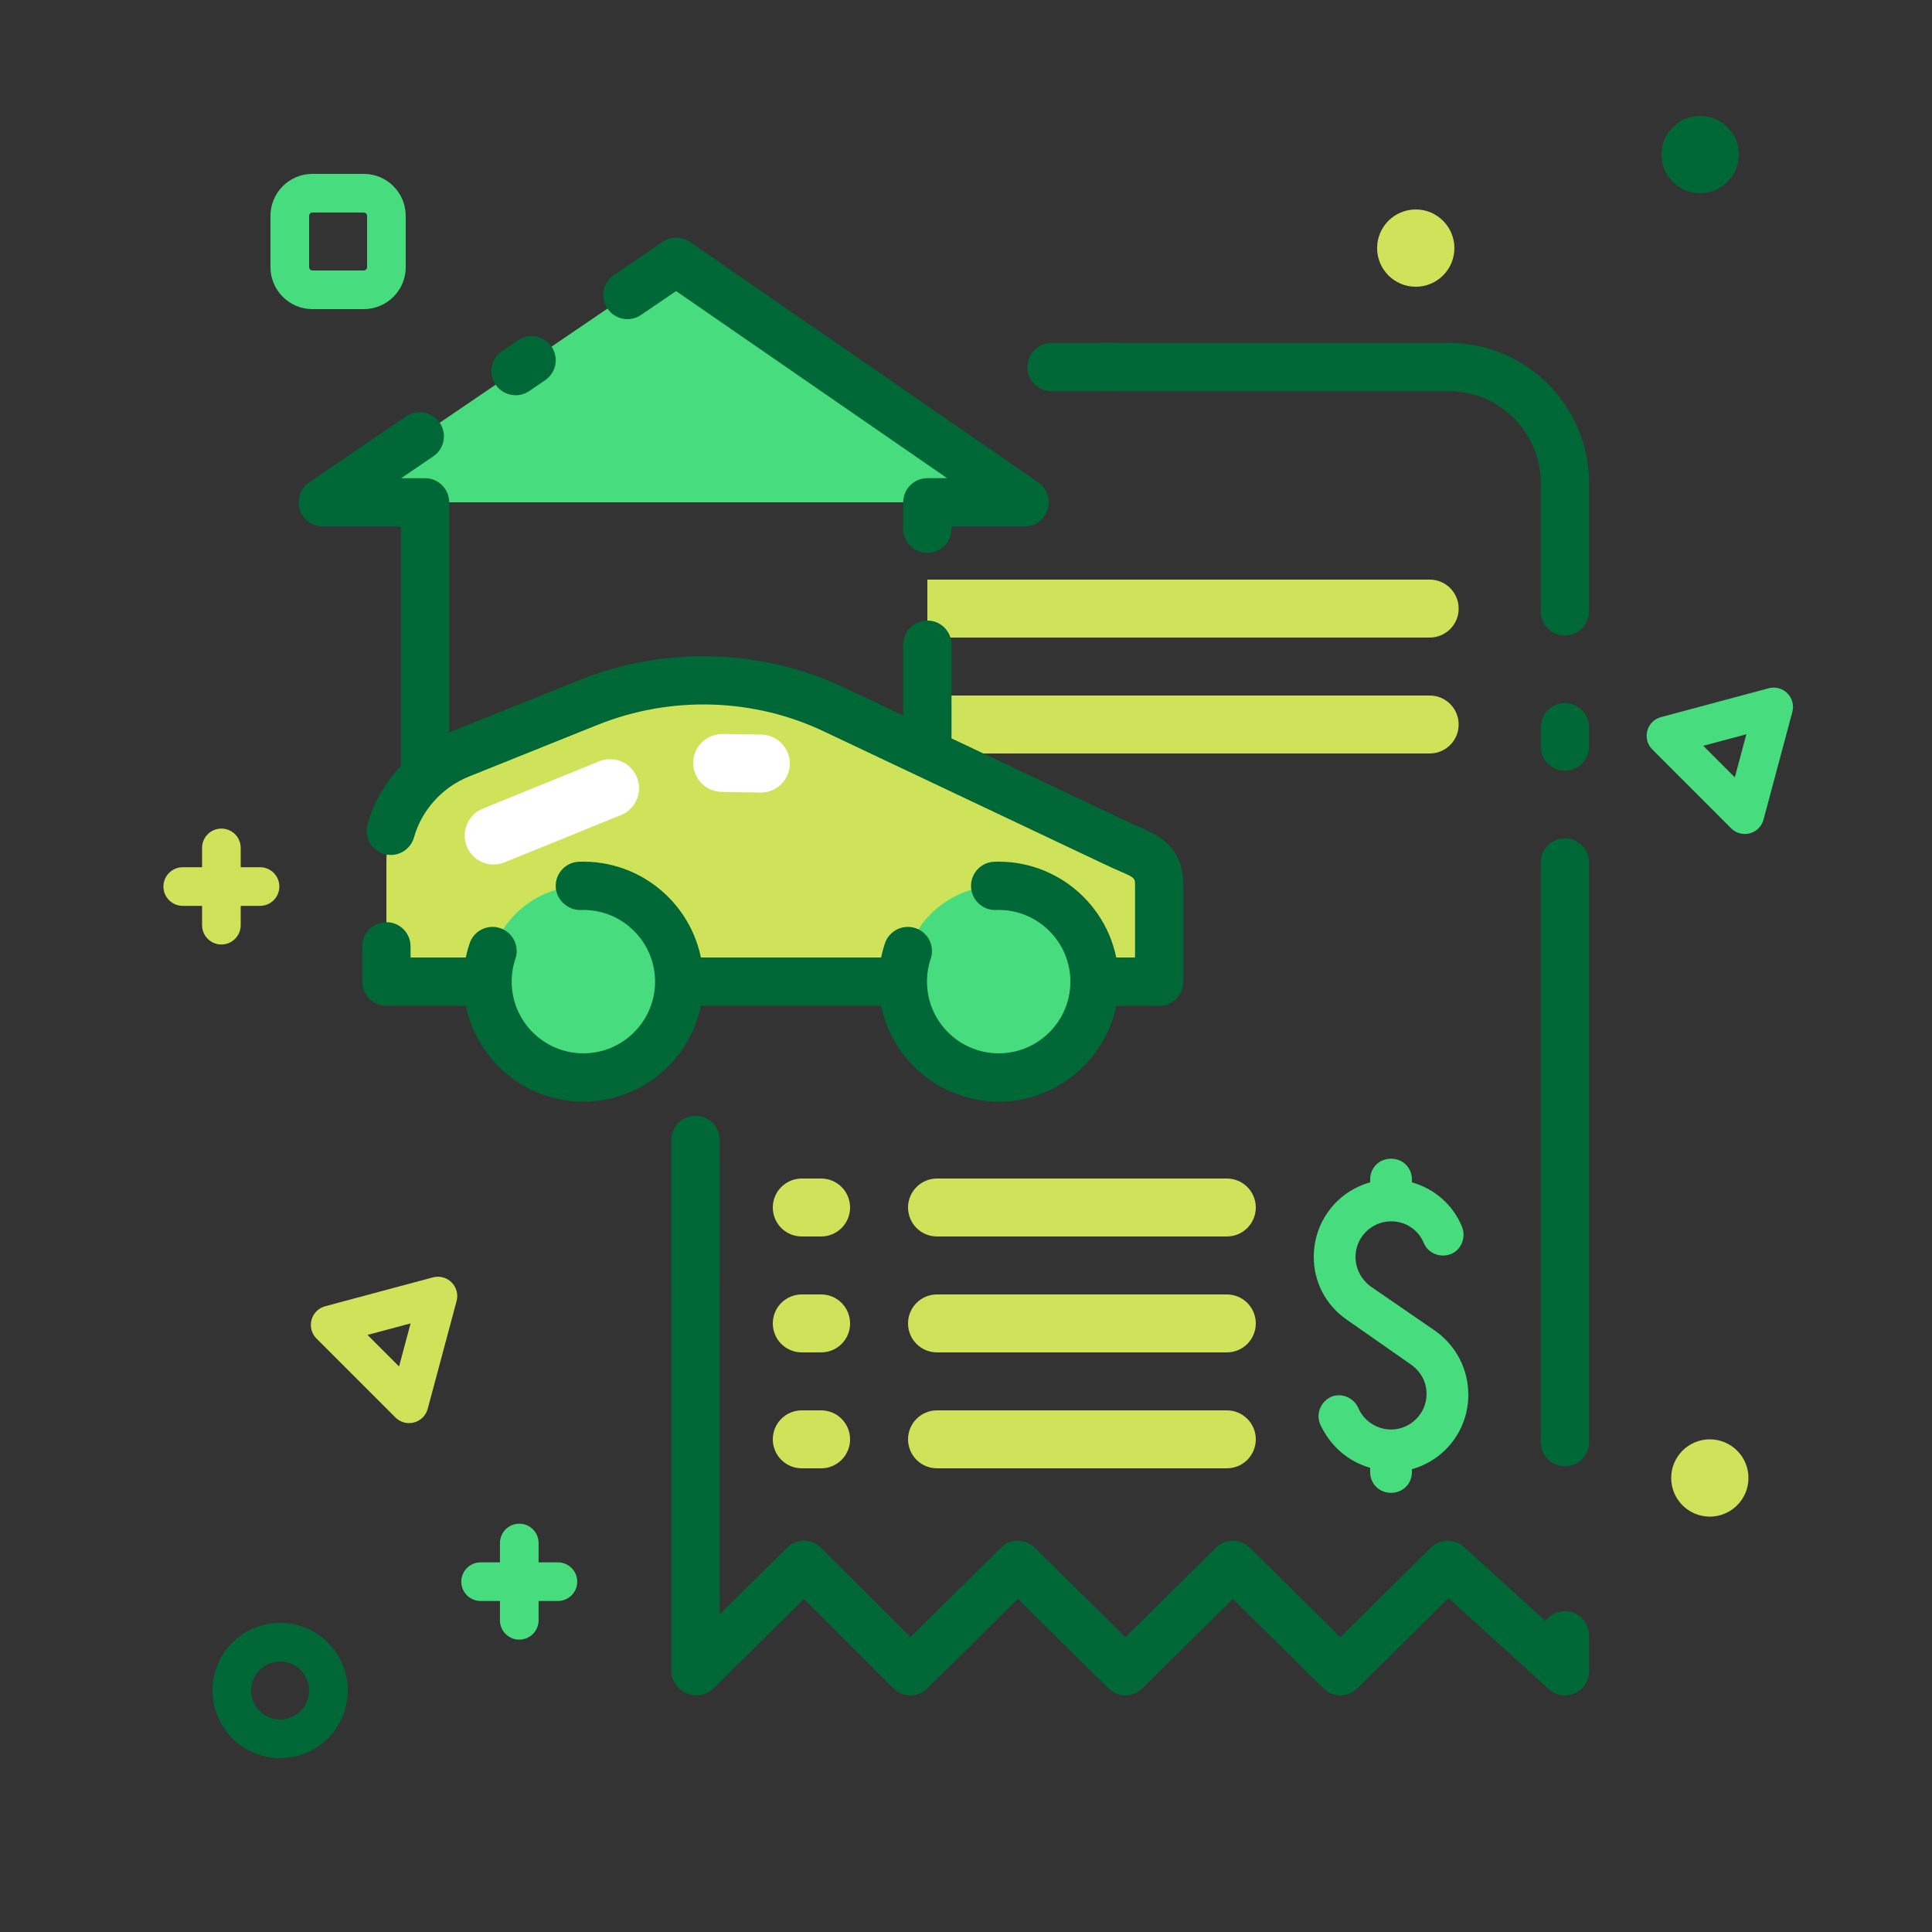 <?xml version="1.0" encoding="iso-8859-1"?>
<!-- Generator: Adobe Illustrator 18.0.0, SVG Export Plug-In . SVG Version: 6.00 Build 0)  -->
<!DOCTYPE svg PUBLIC "-//W3C//DTD SVG 1.1//EN" "http://www.w3.org/Graphics/SVG/1.1/DTD/svg11.dtd">
<svg version="1.1" id="Layer_2" xmlns="http://www.w3.org/2000/svg" xmlns:xlink="http://www.w3.org/1999/xlink" x="0px" y="0px"
	 width="100px" height="100px" viewBox="0 0 100 100" style="enable-background:new 0 0 100 100;" xml:space="preserve">
<rect x="0" y="0" width="100" height="100" fill="#333333" stroke="none"/>
<path style="fill:#CEE35A;" d="M74,30H48v3h26c0.829,0,1.5-0.671,1.5-1.5S74.829,30,74,30z"/>
<path style="fill:#CEE35A;" d="M74,36H48l0,3h26c0.829,0,1.5-0.671,1.5-1.5S74.829,36,74,36z"/>
<path style="fill:#47DD7E;" d="M76,72.189c0-1.333-0.649-2.559-1.73-3.315l-3.351-2.306c-0.468-0.36-0.757-0.901-0.757-1.514
	c0-1.009,0.829-1.838,1.838-1.838c0.757,0,1.405,0.432,1.694,1.117c0.216,0.541,0.865,0.793,1.405,0.577s0.793-0.865,0.577-1.405
	c-0.468-1.153-1.441-1.982-2.595-2.306v-0.144c0-0.613-0.468-1.081-1.081-1.081s-1.081,0.468-1.081,1.081v0.144
	C69.225,61.667,68,63.216,68,65.054c0,1.297,0.613,2.486,1.694,3.243l3.351,2.342c0.505,0.36,0.793,0.901,0.793,1.514
	c0,1.009-0.829,1.838-1.838,1.838c-0.721,0-1.405-0.432-1.694-1.117c-0.252-0.541-0.865-0.793-1.405-0.577
	c-0.541,0.252-0.793,0.865-0.577,1.405c0.505,1.117,1.441,1.946,2.595,2.27v0.216c0,0.613,0.468,1.081,1.081,1.081
	s1.081-0.468,1.081-1.081v-0.144C74.775,75.577,76,74.027,76,72.189z"/>
<g>
	<path style="fill:#CEE35A;" d="M63.5,64h-15c-0.829,0-1.5-0.671-1.5-1.5s0.671-1.5,1.5-1.5h15c0.829,0,1.5,0.671,1.5,1.5
		S64.329,64,63.5,64z M42.5,64h-1c-0.829,0-1.5-0.671-1.5-1.5s0.671-1.5,1.5-1.5h1c0.829,0,1.5,0.671,1.5,1.5S43.329,64,42.5,64z"/>
</g>
<g>
	<path style="fill:#CEE35A;" d="M63.5,70h-15c-0.829,0-1.5-0.671-1.5-1.5s0.671-1.5,1.5-1.5h15c0.829,0,1.5,0.671,1.5,1.5
		S64.329,70,63.5,70z M42.5,70h-1c-0.829,0-1.5-0.671-1.5-1.5s0.671-1.5,1.5-1.5h1c0.829,0,1.5,0.671,1.5,1.5S43.329,70,42.5,70z"/>
</g>
<g>
	<path style="fill:#CEE35A;" d="M63.5,76h-15c-0.829,0-1.5-0.671-1.5-1.5s0.671-1.5,1.5-1.5h15c0.829,0,1.5,0.671,1.5,1.5
		S64.329,76,63.5,76z M42.5,76h-1c-0.829,0-1.5-0.671-1.5-1.5s0.671-1.5,1.5-1.5h1c0.829,0,1.5,0.671,1.5,1.5S43.329,76,42.5,76z"/>
</g>
<g>
	<path style="fill:#47DD7E;" d="M18.83,16H16.17C14.974,16,14,15.026,14,13.83V11.17C14,9.974,14.974,9,16.17,9h2.659
		C20.026,9,21,9.974,21,11.17v2.659C21,15.026,20.026,16,18.83,16z M16.17,11C16.08,11,16,11.08,16,11.17v2.659
		C16,13.92,16.08,14,16.17,14h2.659C18.92,14,19,13.92,19,13.83V11.17C19,11.08,18.92,11,18.83,11H16.17z"/>
</g>
<circle style="fill:#006837;" cx="88" cy="8" r="2"/>
<circle style="fill:#CEE35A;" cx="88.5" cy="76.5" r="2"/>
<circle style="fill:#CEE35A;" cx="73.279" cy="12.842" r="2"/>
<g>
	<path style="fill:#006837;" d="M14.5,91c-1.93,0-3.5-1.57-3.5-3.5s1.57-3.5,3.5-3.5s3.5,1.57,3.5,3.5S16.43,91,14.5,91z M14.5,86
		c-0.827,0-1.5,0.673-1.5,1.5s0.673,1.5,1.5,1.5s1.5-0.673,1.5-1.5S15.327,86,14.5,86z"/>
</g>
<g>
	<path style="fill:#CEE35A;" d="M13.459,46.887h-4c-0.552,0-1-0.448-1-1s0.448-1,1-1h4c0.552,0,1,0.448,1,1
		S14.012,46.887,13.459,46.887z"/>
</g>
<g>
	<path style="fill:#CEE35A;" d="M11.459,48.887c-0.552,0-1-0.448-1-1v-4c0-0.552,0.448-1,1-1s1,0.448,1,1v4
		C12.459,48.439,12.012,48.887,11.459,48.887z"/>
</g>
<g>
	<path style="fill:#47DD7E;" d="M28.877,82.867h-4c-0.552,0-1-0.448-1-1s0.448-1,1-1h4c0.552,0,1,0.448,1,1
		S29.43,82.867,28.877,82.867z"/>
</g>
<g>
	<path style="fill:#47DD7E;" d="M26.877,84.867c-0.552,0-1-0.448-1-1v-4c0-0.552,0.448-1,1-1s1,0.448,1,1v4
		C27.877,84.419,27.43,84.867,26.877,84.867z"/>
</g>
<g>
	<path style="fill:#CEE35A;" d="M21.173,73.66c-0.262,0-0.517-0.103-0.707-0.293l-4.083-4.083c-0.253-0.252-0.352-0.621-0.259-0.966
		c0.092-0.345,0.362-0.615,0.707-0.707l5.577-1.494c0.344-0.091,0.713,0.006,0.966,0.259c0.253,0.252,0.352,0.621,0.259,0.966
		l-1.494,5.577c-0.092,0.345-0.362,0.615-0.707,0.707C21.347,73.648,21.26,73.66,21.173,73.66z M19.022,69.095l1.633,1.633
		l0.598-2.23L19.022,69.095z"/>
</g>
<g>
	<path style="fill:#006837;" d="M57.749,20.25h-3.321c-0.69,0-1.25-0.56-1.25-1.25s0.56-1.25,1.25-1.25h3.321
		c0.69,0,1.25,0.56,1.25,1.25S58.439,20.25,57.749,20.25z"/>
</g>
<g>
	<path style="fill:#47DD7E;" d="M90.312,43.167c-0.262,0-0.517-0.103-0.707-0.293l-4.083-4.083
		c-0.253-0.252-0.352-0.621-0.259-0.966c0.092-0.345,0.362-0.615,0.707-0.707l5.577-1.494c0.345-0.091,0.713,0.006,0.966,0.259
		s0.352,0.621,0.259,0.966l-1.494,5.577c-0.092,0.345-0.362,0.615-0.707,0.707C90.485,43.155,90.398,43.167,90.312,43.167z
		 M88.161,38.602l1.633,1.633l0.598-2.23L88.161,38.602z"/>
</g>
<path style="fill:#47DD7E;" d="M48,26h5.034L35,13.552L16.706,26H22H48z"/>
<g>
	<path style="fill:#006837;" d="M48,47.25H30.631c-0.69,0-1.25-0.56-1.25-1.25s0.56-1.25,1.25-1.25H46.75V33.369
		c0-0.69,0.56-1.25,1.25-1.25s1.25,0.56,1.25,1.25V46C49.25,46.69,48.69,47.25,48,47.25z M22,45.881c-0.69,0-1.25-0.56-1.25-1.25
		V27.25h-4.044c-0.549,0-1.033-0.358-1.195-0.882c-0.161-0.524,0.038-1.092,0.492-1.401l5.022-3.417
		c0.571-0.388,1.348-0.24,1.737,0.331c0.388,0.571,0.24,1.348-0.331,1.737l-1.666,1.133H22c0.69,0,1.25,0.56,1.25,1.25v18.631
		C23.25,45.322,22.69,45.881,22,45.881z M48,28.619c-0.69,0-1.25-0.56-1.25-1.25v-1c0-0.063,0.004-0.124,0.014-0.185
		c-0.009-0.06-0.014-0.122-0.014-0.184c0-0.69,0.56-1.25,1.25-1.25h1.022l-14.027-9.683l-1.816,1.235
		c-0.572,0.389-1.348,0.24-1.736-0.33c-0.389-0.571-0.241-1.348,0.33-1.736l2.524-1.718c0.425-0.291,0.988-0.29,1.413,0.004
		l18.034,12.448c0.45,0.311,0.646,0.878,0.483,1.401c-0.163,0.522-0.646,0.878-1.193,0.878H49.25v0.119
		C49.25,28.059,48.69,28.619,48,28.619z M26.689,20.458c-0.4,0-0.793-0.191-1.035-0.547c-0.388-0.571-0.24-1.349,0.331-1.737
		l0.827-0.563c0.57-0.389,1.349-0.24,1.737,0.331c0.388,0.571,0.24,1.349-0.331,1.737l-0.827,0.563
		C27.176,20.388,26.931,20.458,26.689,20.458z"/>
</g>
<path style="fill:#CEE35A;" d="M35.333,50.811h11.333h10H60V45.85c0-1.488-0.867-1.554-2.233-2.216l-14.533-6.879
	c-2.133-1.025-4.467-1.554-6.833-1.554l0,0c-2.033,0-4.033,0.397-5.933,1.158L23.8,39.037c-2.3,0.926-3.8,3.142-3.8,5.589v6.184h5
	H35.333z"/>
<path style="fill:#CEE35A;" d="M38.298,42.245c-3.671,0-6.78-2.48-7.772-5.854l0.132-0.066c1.852-0.761,3.869-1.158,5.887-1.158
	c2.348,0,4.663,0.529,6.78,1.554l11.443,5.49h-16.47V42.245z"/>
<g>
	<path style="fill:#006837;" d="M60,52.061H20c-0.69,0-1.25-0.56-1.25-1.25v-1.829c0-0.69,0.56-1.25,1.25-1.25s1.25,0.56,1.25,1.25
		v0.579h37.5V45.85c0-0.412,0-0.412-0.82-0.77c-0.218-0.096-0.455-0.199-0.708-0.321l-14.523-6.875
		c-3.631-1.745-7.932-1.903-11.767-0.366l-6.666,2.678c-1.375,0.554-2.437,1.731-2.838,3.147c-0.188,0.665-0.879,1.05-1.543,0.862
		c-0.664-0.188-1.05-0.879-0.862-1.543c0.61-2.154,2.222-3.943,4.311-4.785l6.668-2.679c4.481-1.795,9.532-1.609,13.774,0.43
		l14.526,6.875c0.23,0.111,0.437,0.201,0.628,0.284c1.034,0.451,2.321,1.012,2.321,3.062v4.961C61.25,51.501,60.69,52.061,60,52.061
		z"/>
</g>
<g>
	<circle style="fill:#47DD7E;" cx="30.195" cy="50.811" r="4.961"/>
	<path style="fill:#006837;" d="M30.195,57.021c-3.424,0-6.21-2.786-6.21-6.21c0-0.679,0.109-1.347,0.324-1.985
		c0.221-0.654,0.927-1.005,1.584-0.785c0.654,0.221,1.005,0.93,0.785,1.584c-0.128,0.379-0.193,0.778-0.193,1.185
		c0,2.046,1.665,3.71,3.71,3.71c2.046,0,3.711-1.665,3.711-3.71c0-2.046-1.665-3.711-3.711-3.711l-0.141,0.003
		c-0.651,0.018-1.268-0.519-1.29-1.209c-0.022-0.69,0.519-1.268,1.209-1.29l0.211-0.004c3.435,0,6.221,2.786,6.221,6.211
		C36.406,54.235,33.62,57.021,30.195,57.021z"/>
</g>
<g>
	<circle style="fill:#47DD7E;" cx="51.692" cy="50.811" r="4.961"/>
	<path style="fill:#006837;" d="M51.692,57.021c-3.425,0-6.211-2.786-6.211-6.21c0-0.679,0.109-1.347,0.324-1.985
		c0.221-0.654,0.929-1.005,1.584-0.785c0.654,0.221,1.005,0.93,0.785,1.584c-0.128,0.379-0.193,0.778-0.193,1.185
		c0,2.046,1.665,3.71,3.711,3.71s3.711-1.665,3.711-3.71c0-2.046-1.665-3.711-3.711-3.711l-0.141,0.003
		c-0.693,0.021-1.268-0.519-1.29-1.209c-0.022-0.69,0.519-1.268,1.209-1.29l0.212-0.004c3.435,0,6.221,2.786,6.221,6.211
		C57.903,54.235,55.117,57.021,51.692,57.021z"/>
</g>
<g>
	<path style="fill:#FFFFFF;" d="M25.553,44.746c-0.592,0-1.153-0.353-1.39-0.936c-0.312-0.768,0.057-1.643,0.825-1.955l6.025-2.449
		c0.768-0.312,1.642,0.057,1.955,0.825c0.312,0.768-0.057,1.643-0.825,1.955l-6.025,2.449C25.932,44.71,25.741,44.746,25.553,44.746
		z M39.38,41.023c-0.009,0-0.018,0-0.026,0l-2-0.034c-0.828-0.014-1.488-0.697-1.474-1.526c0.014-0.828,0.689-1.466,1.526-1.474
		l2,0.034c0.828,0.014,1.488,0.697,1.474,1.526C40.866,40.368,40.197,41.023,39.38,41.023z"/>
</g>
<g>
	<path style="fill:#006837;" d="M81,43.393c-0.69,0-1.25,0.56-1.25,1.25v30c0,0.69,0.56,1.25,1.25,1.25s1.25-0.56,1.25-1.25v-30
		C82.25,43.953,81.69,43.393,81,43.393z"/>
	<path style="fill:#006837;" d="M81,83.393c-0.412,0-0.778,0.199-1.005,0.507l-4.217-3.826c-0.491-0.446-1.246-0.43-1.719,0.037
		l-4.684,4.631l-4.684-4.631c-0.487-0.481-1.271-0.481-1.758,0l-4.684,4.631l-4.684-4.631c-0.487-0.481-1.271-0.481-1.758,0
		l-4.679,4.626l-4.628-4.622c-0.486-0.485-1.272-0.488-1.762-0.004l-3.489,3.45V60h-2.5v26.5c0,0.69,0.615,1.25,1.306,1.25
		c0.329,0,0.645-0.13,0.879-0.361l4.679-4.626l4.628,4.622c0.487,0.486,1.273,0.489,1.762,0.004l4.684-4.631l4.684,4.631
		c0.487,0.481,1.271,0.481,1.758,0l4.684-4.631l4.684,4.631c0.487,0.481,1.271,0.481,1.758,0l4.721-4.667l5.186,4.705
		c0.234,0.213,0.535,0.324,0.84,0.324c0.171,0,0.343-0.035,0.506-0.107c0.452-0.201,0.744-0.648,0.744-1.143v-1.857
		C82.25,83.953,81.69,83.393,81,83.393z"/>
	<path style="fill:#006837;" d="M81,36.393c-0.69,0-1.25,0.56-1.25,1.25v1c0,0.69,0.56,1.25,1.25,1.25s1.25-0.56,1.25-1.25v-1
		C82.25,36.953,81.69,36.393,81,36.393z"/>
	<path style="fill:#006837;" d="M75,17.75H56.971v2.5H75c2.619,0,4.75,2.131,4.75,4.75v6.643c0,0.69,0.56,1.25,1.25,1.25
		s1.25-0.56,1.25-1.25V25C82.25,21.002,78.998,17.75,75,17.75z"/>
</g>
<g>
	<path style="fill:#006837;" d="M36,67.25c-0.69,0-1.25-0.56-1.25-1.25v-7c0-0.69,0.56-1.25,1.25-1.25s1.25,0.56,1.25,1.25v7
		C37.25,66.69,36.69,67.25,36,67.25z"/>
</g>
</svg>
